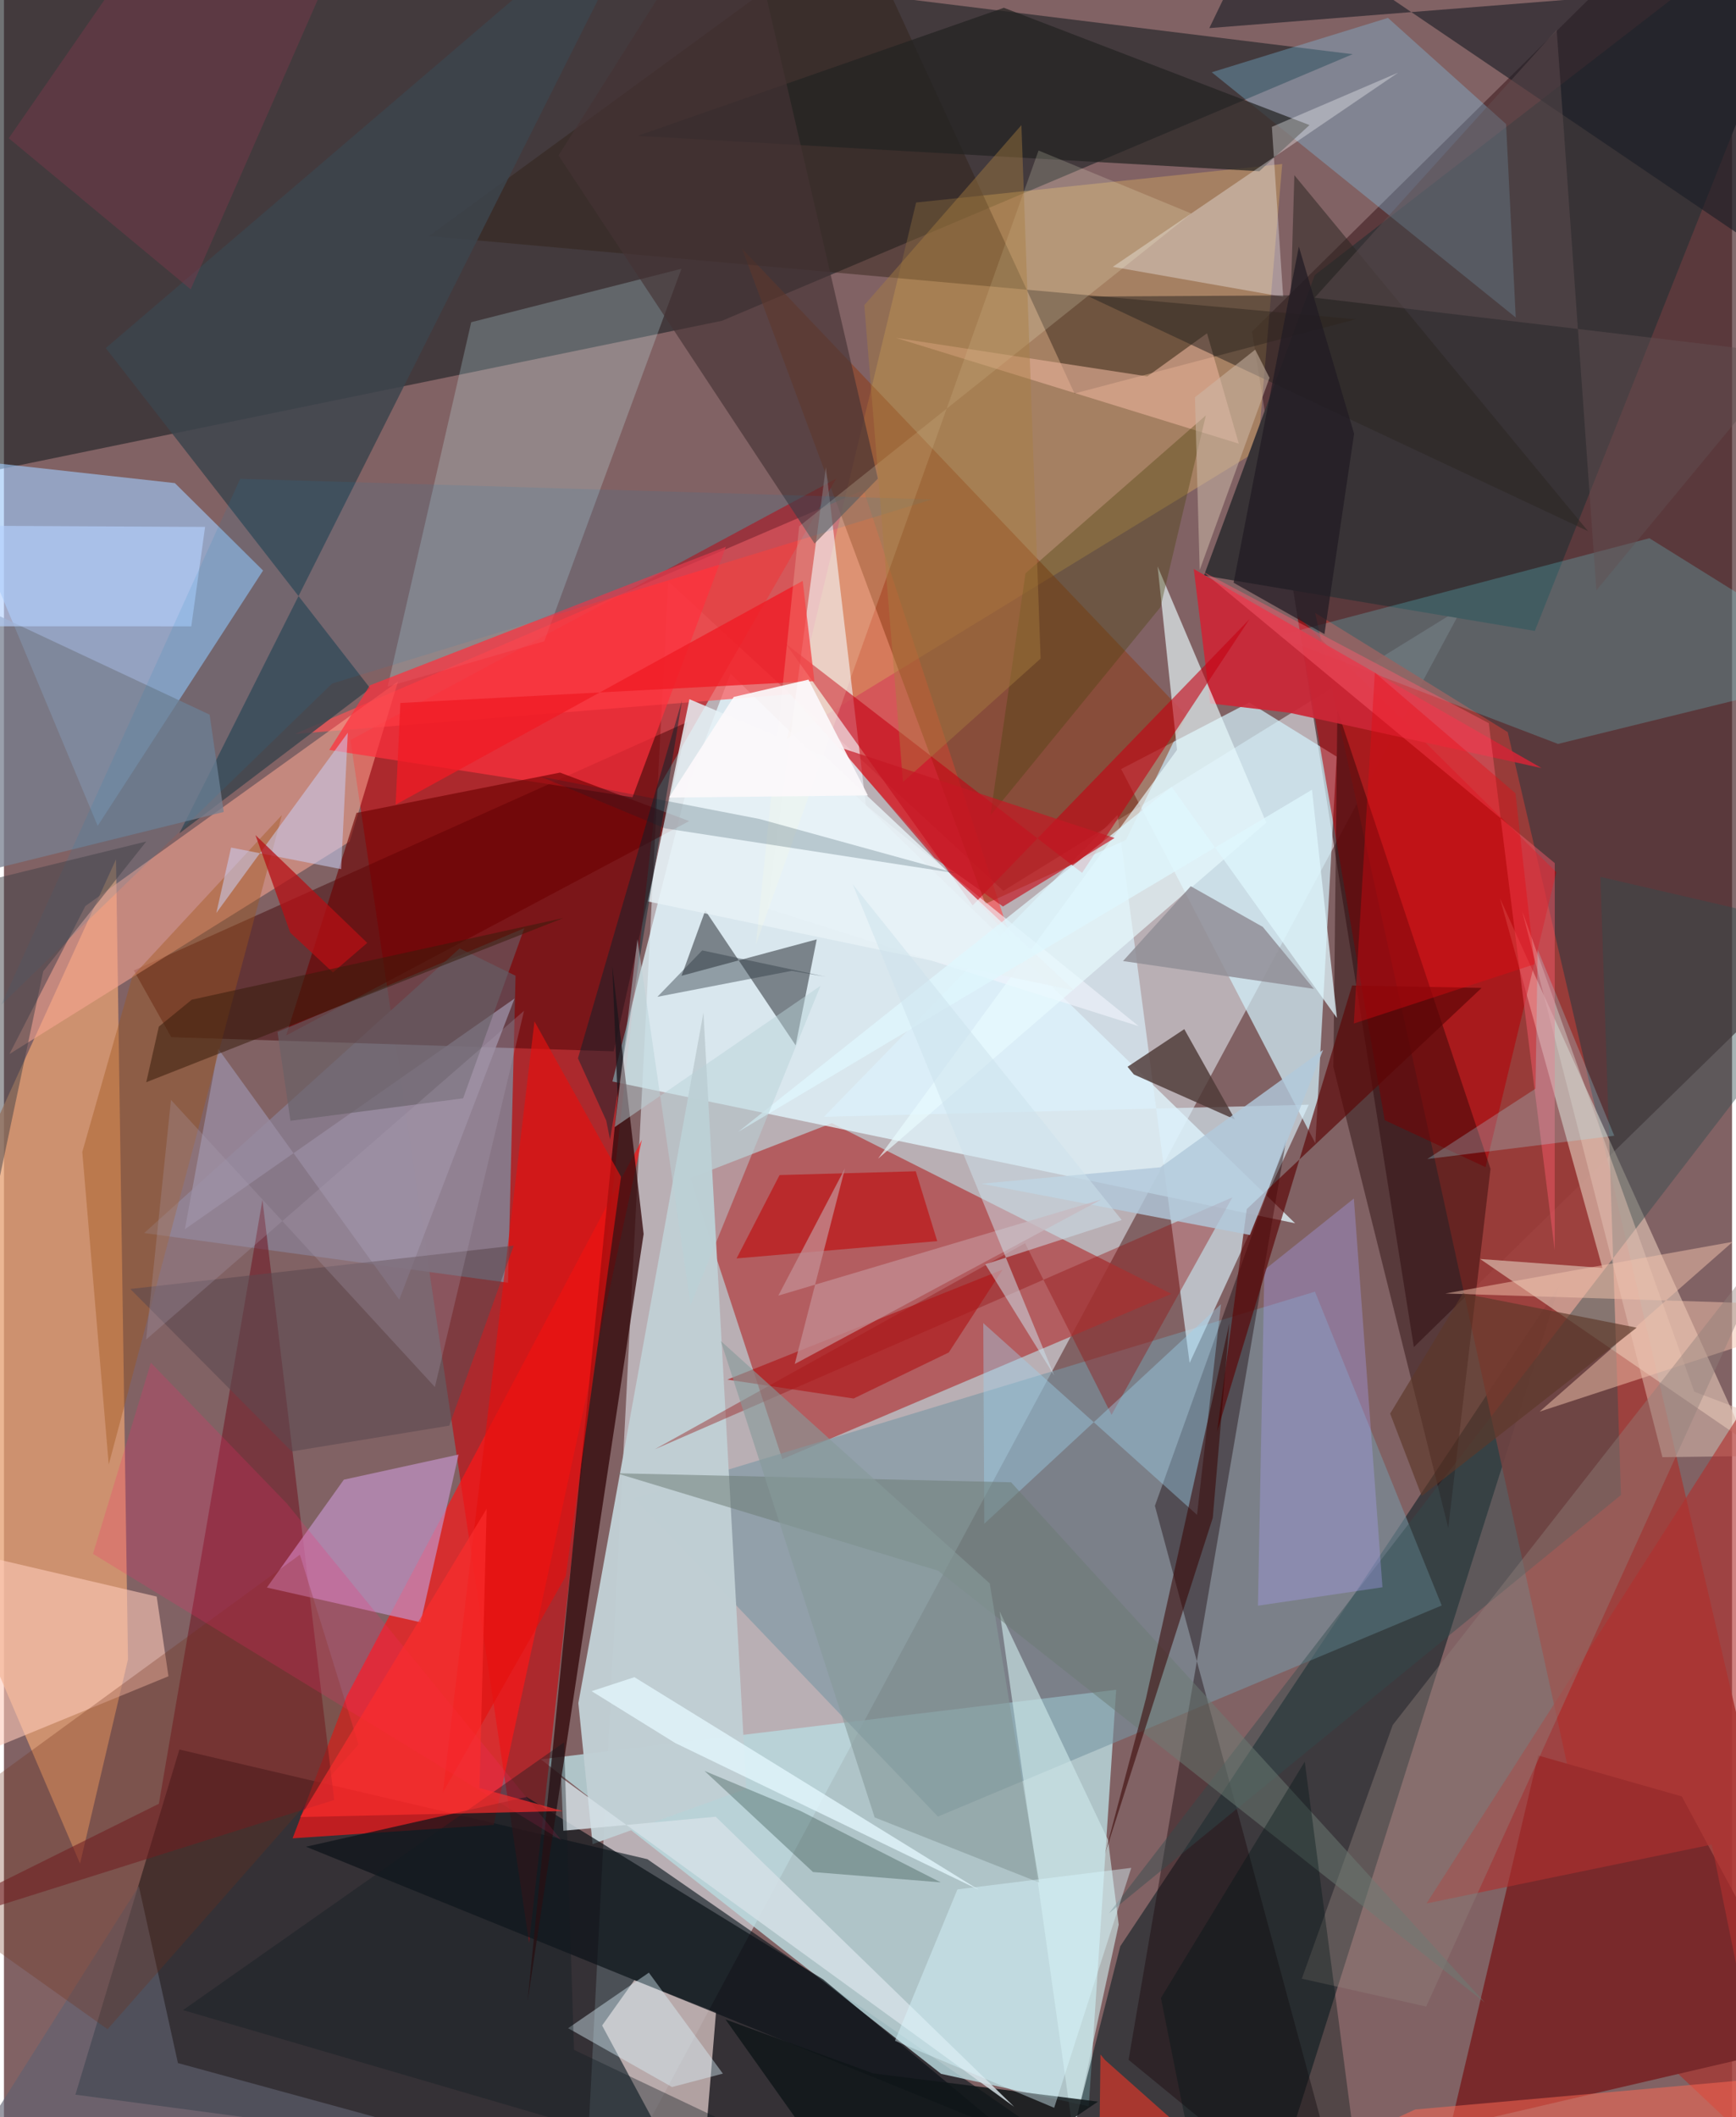 <svg xmlns="http://www.w3.org/2000/svg" width="228" height="278" viewBox="0 0 836 1024"><path fill="#816264" d="M0 0h836v1024H0z"/><path fill="#dbdee6" fill-opacity=".616" d="M483.479 430.877L321.346 281.131 279.955 1086l425.622-792.265z"/><path fill="#001017" fill-opacity=".592" d="M311.254 899.217L580.79 1086l-546.22-72.881 50.294-166.935z"/><path fill="#212528" fill-opacity=".643" d="M-62-62l25.292 296.093L347.4 155.141l305.046-128.93z"/><path fill="#b9dadf" fill-opacity=".816" d="M453.382 1003.052l-193.644-152.14 278.316-33.631-13.252 201.468z"/><path fill="#4a272b" fill-opacity=".686" d="M682.064 651.553l-78.28-491.14L829.114-62 898 440.614z"/><path fill="#be1117" fill-opacity=".706" d="M167.626 357.942l86.44 581.84 61.87-557.603 86.646-150.656z"/><path fill="#b14547" fill-opacity=".769" d="M400.52 543.214l-68.525 26.597 44.548 135.916 188.212-79.922z"/><path fill="#e2f8ff" fill-opacity=".769" d="M294.357 523.075l330.264 68.578-273.126-265.845-20.78 54.385z"/><path fill="#00181e" fill-opacity=".529" d="M605.714 1086H503.2l36.836-144.651 212.392-319.527z"/><path fill="#e49f72" fill-opacity=".765" d="M36.798 901.355L-62 670.436 54.213 415.635l5.784 386.963z"/><path fill="#9fc7f6" fill-opacity=".639" d="M82.689 233.666l-111.732-12.408 74.381 178.186 80.013-123.495z"/><path fill="#a03d39" fill-opacity=".878" d="M634.308 296.438l93.173 57.665L898 1086 783.55 978.181z"/><path fill="#fd1618" fill-opacity=".686" d="M236.92 882.627l71.7-331.363-142.9 269.313-26.085 68.551z"/><path fill="#d2f0fb" fill-opacity=".714" d="M634.421 553.015l-93.96-181.06 61.975-32.191 42.267 26.19z"/><path fill="#877a89" fill-opacity=".961" d="M220.467 458.69L67.836 596.376l176.026 24.037 3.633-148.478z"/><path fill="#fc5354" fill-opacity=".682" d="M380.372 335.773l-239.558 19.199 275.085-117.967 71.16 216.962z"/><path fill="#e7d1cf" fill-opacity=".698" d="M344.467 973.31l-7.779 94.326-47.314-87.973 15.617-21.948z"/><path fill="#7796a4" fill-opacity=".588" d="M451.836 878.61l243.702-102.099-61.315-151.777-329.485 99.906z"/><path fill="#410000" fill-opacity=".455" d="M330.712 349.165l-35.765 159.323-214.022-6.843-18.094-32.253z"/><path fill="#dbbdaf" fill-opacity=".675" d="M773.29 613.255l-59.166-4.327 128.586 88.233-118.985-262.699z"/><path fill="#d7aa5e" fill-opacity=".424" d="M441.279 97.95l177.108-18.61-11.83 138.574-227.738 139.39z"/><path fill="#78292b" fill-opacity=".988" d="M742.216 849.076l-42.441 179.68 175.95-40.974-64.02-118.913z"/><path fill="#dcf3fe" fill-opacity=".635" d="M573.594 659.22l57.64-124.911-234.543 5.853 142.046-145.98z"/><path fill="#c0cfd4" fill-opacity=".976" d="M277.88 823.73l6.883 68.212 74.363-26.766-20.737-375.472z"/><path fill="#8e3d18" fill-opacity=".549" d="M474.787 437.175l68.032-30.96 29.206-60.235L357.1 120.313z"/><path fill="#383336" d="M634.13 133.05l-53.592 145.301 160.052 26.813L886.46-62z"/><path fill="#fba895" fill-opacity=".545" d="M190.63 329.607l-23.417 77.45L2.656 509.807l36.718-71.57z"/><path fill="#b30006" fill-opacity=".569" d="M750.964 421.835l-34.213 142.684-48.785-22.721-42.246-243.953z"/><path fill="#caf7fe" fill-opacity=".235" d="M261.408 310.158l-75.798 21.946 40.44-176.26 101.689-25.837z"/><path fill="#0c1318" fill-opacity=".706" d="M146.136 893.187l337.88 137.21-87.718-73.053-143.465-88.208z"/><path fill="#f2f5fd" fill-opacity=".608" d="M416.99 389.461l131.94 106.855-179.48-56.786 28.162-213.525z"/><path fill="#6f1726" fill-opacity=".576" d="M159.745 870.578L125.053 580.35 74.946 872.417-62 940.44z"/><path fill="#84d8ff" fill-opacity=".294" d="M669.542 8.66l57.136 51.337 4.677 93.57L584.298 34.958z"/><path fill="#68f6ff" fill-opacity=".212" d="M796.013 260.317L898 323.86l-146.206 35.95-136.119-52.105z"/><path fill="#11151d" fill-opacity=".475" d="M393.197 454.345l-65.396 17.61 11.477-31.591 43.718 65.23z"/><path fill="#19050b" fill-opacity=".416" d="M556.792 728.324L653.414 1086l-109.352-89.725 76.274-445.21z"/><path fill="#c192c7" fill-opacity=".698" d="M164.437 715.66l-37.245 52.184 74.399 16.818 18.35-81.151z"/><path fill="#35090c" fill-opacity=".788" d="M294.294 467.194l15.165 129.658-56.107 370.77 43.551-436.755z"/><path fill="#312216" fill-opacity=".459" d="M413.045-37.368L205.613 114.185l448.519 40.227-136.234 35.895z"/><path fill="#210303" fill-opacity=".416" d="M698.71 738.989l20.445-173.662-74.087-221.968-1.927 172.71z"/><path fill="#cc2637" fill-opacity=".918" d="M621.913 344.744l121.931 26.741L575.59 275.19l7.962 65.022z"/><path fill="#e9fbff" fill-opacity=".647" d="M610.672 397.899l-187.797 162.5 144.621-197.707-9.397-88.757z"/><path fill="#3c444d" fill-opacity=".835" d="M84.809 403.137l92.408-70.193L49.239 168.352 318.484-62z"/><path fill="#c40213" fill-opacity=".596" d="M468.637 437.91L378.26 311.43l143.299 110.739 81.028-122.741z"/><path fill="#222321" fill-opacity=".706" d="M607.302 82.816L306.48 65.72 483.732 3.765 631.58 60.497z"/><path fill="#4e3a37" fill-opacity=".82" d="M571.009 497.767l-27.44 18.198 3.062 3.73 48.892 21.74z"/><path fill="#ff303c" fill-opacity=".714" d="M304.071 385.6l45.176-121.14-172.23 67.015-19.641 31.237z"/><path fill="#cce7e9" fill-opacity=".635" d="M539.285 930.89l-5.157-40.97-52.437-110.56 35.62 252.744z"/><path fill="#ffcab9" fill-opacity=".588" d="M79.583 810.75L-62 868.864V740.42l135.884 31.777z"/><path fill="#f4f4f8" fill-opacity=".357" d="M613.383 61.35l5.457 82.222-82.42-14.516 138.082-93.93z"/><path fill="#2f4b4f" fill-opacity=".427" d="M782.276 723.073L772.33 424.13 898 453.241 534.6 925.37z"/><path fill="#1a1d25" fill-opacity=".62" d="M610.038-42.175l-26.92 55.77L898-11.362l-21.884 149.67z"/><path fill="#951313" fill-opacity=".4" d="M535.832 684.312l58.463-105.198-279.449 121.847 179.124-99.648z"/><path fill="#453435" fill-opacity=".651" d="M422.78 231.476l-30.628 31.434L268.282 75.2 354.82-62z"/><path fill="#a0d4ef" fill-opacity=".392" d="M577.181 732.693l11.571-101.889L474.242 737l-.475-97.061z"/><path fill="#a99ff1" fill-opacity=".353" d="M606.648 776.62l3.1-162.413 43.3-34.522 13.84 188.02z"/><path fill="#918f97" fill-opacity=".859" d="M541.368 464.825l32.765-36.184 34.843 19.659 24.732 29.982z"/><path fill="#e2c3b5" fill-opacity=".494" d="M734.509 440.78l67.808 264.009L898 703.56l-80.275-30.452z"/><path fill="#0f1619" fill-opacity=".835" d="M426.665 1086l102.594-69.526-108.72-13.643-71.477-26.105z"/><path fill="#f3c3ae" fill-opacity=".498" d="M836.342 600.614l-93.44 82.138L898 631.97l-200.682-6.346z"/><path fill="#b0302f" fill-opacity=".612" d="M826.198 892.158l14.754 72.452 17.79-310.518-170.545 266.54z"/><path fill="#6d0000" fill-opacity=".62" d="M331.487 397.133L269.02 373.68l-98.488 19.512-34.018 107.623z"/><path fill="#90807b" fill-opacity=".42" d="M857.662 596.864l-185.82 237.48-43.979 122.68 60.171 13.463z"/><path fill="#e7f2f6" fill-opacity=".835" d="M331.612 338.178l66.088 28.03L517.736 479.04l-206.205-43.038z"/><path fill="#e9b39b" fill-opacity=".6" d="M431.464 163.4l165.929 51.193-15.38-53.398-28.883 20.856z"/><path fill="#998ba0" fill-opacity=".812" d="M87.524 594.538l159.48-111.582-55.775 145.674-87.617-121.436z"/><path fill="#e5100f" fill-opacity=".655" d="M271.8 762.346l-59.469 104.63 44.315-372.974 41.866 75.144z"/><path fill="#bf0a0b" fill-opacity=".608" d="M451.485 600.293l-97.064 8.362 20.797-40.322 65.896-1.828z"/><path fill="#5b0505" fill-opacity=".659" d="M601.23 584.792l113.609-106.964-62.66-1.174-65.308 215.868z"/><path fill="#787f90" fill-opacity=".753" d="M-62 269.92v164.465l168.318-41.673-6.823-47.068z"/><path fill="#f11c25" fill-opacity=".776" d="M392.072 329.432L191.77 340.004l-2.28 49.173 196.916-108.232z"/><path fill="#ffffe1" fill-opacity=".18" d="M363.768 456.84l20.929-202.258 189.7-151.313-73.9-30.472z"/><path fill="#606271" fill-opacity=".639" d="M84.162 997.828l-18.909-85.593L-5.55 1024.16l314.922 35.29z"/><path fill="#ff5c6f" fill-opacity=".439" d="M718.315 349.767l31.892 254.877.04-187.186-170.282-141.027z"/><path fill="#b5d0fd" fill-opacity=".647" d="M-62 302.91l152.63.024 6.667-48.086-127.092-.652z"/><path fill="#6c7b73" fill-opacity=".514" d="M296.34 712.553l190.882 4.375L716.37 968.519 451.89 759.676z"/><path fill="#a0561a" fill-opacity=".4" d="M134.457 394.208l-72.345 78.087-24.22 84.878 12.797 151.174z"/><path fill="#b1c9db" fill-opacity=".812" d="M602.754 597.326l35.425-89.543-78.707 56.781-86.664 7.954z"/><path fill="#d5e1e7" fill-opacity=".831" d="M269.548 859.708l1.066 25.762 73.709-6.781 144.36 140.272z"/><path fill="#5c494f" fill-opacity=".573" d="M246.614 602.475l-31.183 87.063-76.24 12.474-78.055-78.575z"/><path fill="#cad0f6" fill-opacity=".533" d="M163.116 420.372l3.224-65.964-63.602 87.163 7.139-31.633z"/><path fill="#eb0710" fill-opacity=".357" d="M740.434 466.376l-87.413 28.675 10.175-169.728 68.032 58.366z"/><path fill="#07251d" fill-opacity=".271" d="M391.399 905.438l61.775 4.994-67.78-34.515-46.487-19.382z"/><path fill="#2d3841" fill-opacity=".42" d="M397.404 472.387l-59.601-12.707-21.674 22.44 65.013-12.567z"/><path fill="#a3edfc" fill-opacity=".255" d="M688.55 560.585l90.474-11.26-37.062-90.02-1.048 67.263z"/><path fill="#4a420d" fill-opacity=".365" d="M559.488 293.675L477.21 394.386l16.99-117.098 87.245-76.375z"/><path fill="#af1517" fill-opacity=".635" d="M349.953 667.26l133.171-53.206-26.048 40.087-46.056 22.272z"/><path fill="#c38e93" fill-opacity=".749" d="M530.75 580.202l-156.129 46.441 32.245-61.567-24.306 94.64z"/><path fill="#712e18" fill-opacity=".286" d="M171.504 843.726l-28.336-91.778L-62 901.692l112.11 79.765z"/><path fill="#dff7fd" fill-opacity=".753" d="M632.785 381.963l12.076 110.419-79.946-111.812-209.822 166.944z"/><path fill="#869a99" fill-opacity=".612" d="M476.89 765.828L346.79 648.59l74.43 230.436 79.555 31.47z"/><path fill="#ff266c" fill-opacity=".204" d="M43.066 751.544l28.004-92.452 65.745 68.058L269.79 890.202z"/><path fill="#2d2723" fill-opacity=".529" d="M622.552 142.876l1.706-58.138 142.105 172.183-241.525-113.486z"/><path fill="#cce2ec" fill-opacity=".514" d="M508.09 665.277l-33.32-53.78 65.977-21.403-130.17-162.424z"/><path fill="#fe6953" fill-opacity=".518" d="M568.322 1072.587L787.039 1086 898 1001.108l-215.26 19.173z"/><path fill="#dcf2fd" fill-opacity=".42" d="M272.915 980.968l39.08-26.866 35.795 48.834-24.612 6.48z"/><path fill="#1081b8" fill-opacity=".125" d="M448.915 241.559l-334.633-9.968L-1.301 485.965l160.05-155.357z"/><path fill="#7f394b" fill-opacity=".427" d="M90.34 139.94L2.325 66.859 50.012-2.09 178.946-62z"/><path fill="#380300" fill-opacity=".549" d="M532.605 896.775l52.182-162.625 8.043-94.156-40.334 181.368z"/><path fill="#101b21" fill-opacity=".376" d="M275.777 991.453l199.4 94.547L86.635 972.207l184.33-129.495z"/><path fill="#aa7f3f" fill-opacity=".427" d="M492.216 60.515l9.291 258.03-66.584 59.718L416.207 147.6z"/><path fill="#615152" fill-opacity=".467" d="M864.66 171.393l-94.278 114.09L751.17 14.374l-117.078 129.6z"/><path fill="#01232d" fill-opacity=".447" d="M291.374 542.016l1.831 9.158 34.836-212.468-50.354 173.148z"/><path fill="#fb2c2c" fill-opacity=".682" d="M143.321 878.839l90.196-149.11-3.448 135.057 40.364 11.184z"/><path fill="#c51824" fill-opacity=".69" d="M537.302 405.314l-132.938-43.788 45.722 53.378 33.2 23.527z"/><path fill="#001415" fill-opacity=".361" d="M583.637 1086l-23.936-119.65 69.585-114.288 26.04 199.028z"/><path fill="#b60f15" fill-opacity=".749" d="M159.144 470.333l-20.658-19.237-16.817-47.185 54.082 52.133z"/><path fill="#fcf9fb" fill-opacity=".922" d="M389.206 328.691l-36.15 8.39-31.324 48.682 96.21-1.043z"/><path fill="#e73626" fill-opacity=".631" d="M530.473 993.692l2.116 2.588L633.514 1086H529.32z"/><path fill="#211b23" fill-opacity=".722" d="M594.869 281.848l43.946 24.847 14.353-96.915-26.732-90.526z"/><path fill="#dbf8ff" fill-opacity=".427" d="M545.37 903.412l-84.097 10.417-30.24 73.23 77.028 32.407z"/><path fill="#666166" fill-opacity=".616" d="M222.133 531.208l29.61-82.287-119.42 50.206 6.275 42.96z"/><path fill="#5d3828" fill-opacity=".651" d="M789.865 642.153l-84.067-16.624-35.198 58.193 15.278 39.85z"/><path fill="#b8d2d8" fill-opacity=".482" d="M306.457 454.255l25.725 176.958L395.04 476.79l-99.597 68.357z"/><path fill="#414247" fill-opacity=".498" d="M-2.481 571.483l21.474-101.687 49.843-62.785-80.898 19.812z"/><path fill="#ccb9a7" fill-opacity=".533" d="M605.33 169.11l6.906 13.626-33.774 92.958-2.298-83.536z"/><path fill="#ada3b5" fill-opacity=".255" d="M68.767 647.902l12.04-115.905L208.48 670.861l43.128-181.984z"/><path fill="#022734" fill-opacity=".2" d="M365.57 396.128l-106.157-20.583 60.402 25.107 141.066 21.772z"/><path fill="#e4f8ff" fill-opacity=".761" d="M304.995 811.19l166.768 102.923-146.998-71.056-40.458-25.088z"/><path fill="#361b0b" fill-opacity=".522" d="M68.83 523.443l6.1-26.915 15.927-13.011 179.776-39.505z"/></svg>
